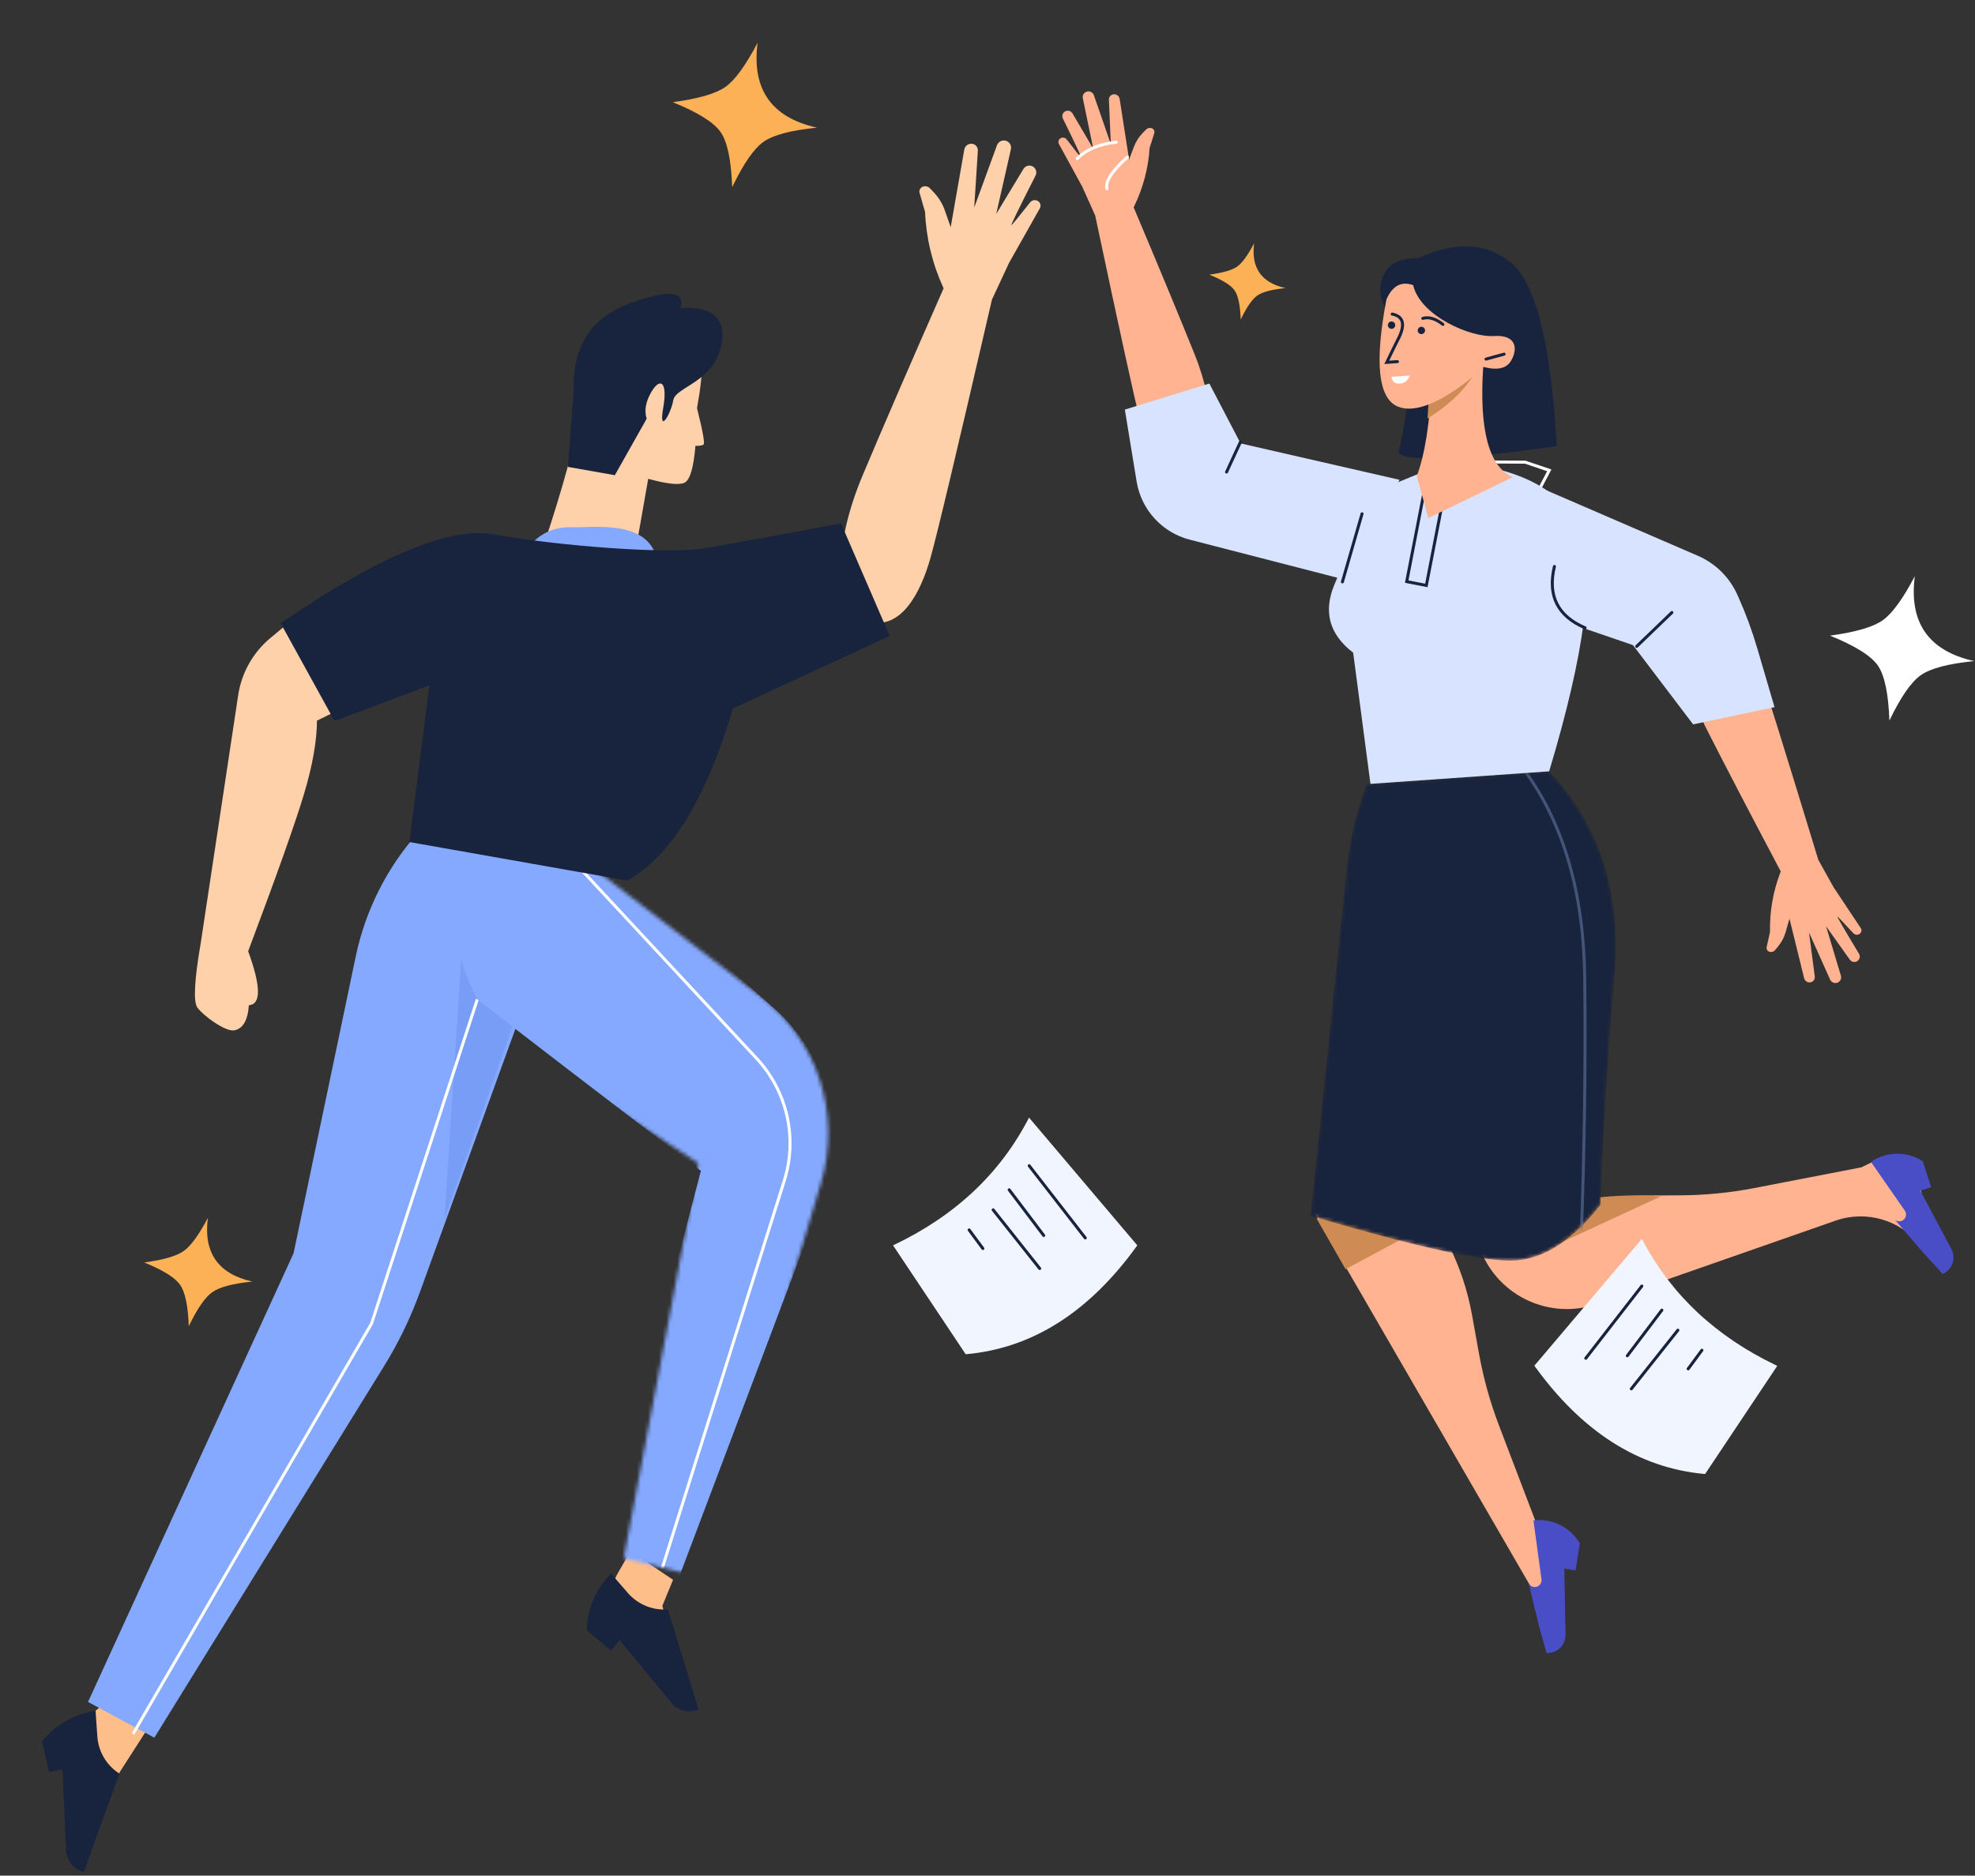<svg width="538" height="511" viewBox="0 0 538 511" fill="none" xmlns="http://www.w3.org/2000/svg">
<rect x="0" y="0" width="538" height="511" fill="#333333" stroke="none"/>
<path fill-rule="evenodd" clip-rule="evenodd" d="M403.39 340.794L408.707 337.294C420.092 329.799 433.404 325.774 447.024 325.708L457.716 325.657C464.488 325.624 471.242 324.96 477.891 323.674L507.028 318.037L510.402 316.396C514.739 314.288 519.959 316.096 522.061 320.436C522.309 320.946 522.506 321.48 522.649 322.029L529.201 347.03L523.116 339.296C517.647 332.344 508.37 329.637 500.018 332.555L435.147 355.222C422.403 359.675 408.423 353.323 403.39 340.794Z" fill="#FFB391"/>
<path fill-rule="evenodd" clip-rule="evenodd" d="M452.468 325.926L416.419 342.601L425.845 327.341C432.254 326.501 437.159 325.99 440.562 325.809C443.965 325.628 447.934 325.667 452.468 325.926Z" fill="#CF8B54"/>
<path fill-rule="evenodd" clip-rule="evenodd" d="M509.65 316.535L518.879 329.817C519.465 330.66 519.257 331.82 518.414 332.408C517.752 332.869 516.869 332.851 516.227 332.363L524.089 341.502L529.198 347.061C531.673 345.986 532.811 343.107 531.739 340.63C531.686 340.508 531.629 340.389 531.566 340.271L523.104 324.404L526.069 323.44L523.767 316.357C519.477 313.602 513.962 313.654 509.719 316.489L509.65 316.535Z" fill="#4A4EC6"/>
<path fill-rule="evenodd" clip-rule="evenodd" d="M378.592 317.803L382.955 322.437C392.299 332.361 398.56 344.792 400.98 358.219L402.879 368.759C404.082 375.434 405.902 381.981 408.318 388.318L418.901 416.08L422.121 420.538C424.946 424.449 424.069 429.915 420.162 432.747C420.123 432.775 420.084 432.803 420.044 432.83L418.091 434.198L358.121 330.581L378.592 317.803Z" fill="#FFB391"/>
<path fill-rule="evenodd" clip-rule="evenodd" d="M387.872 329.988L358.68 332.044L366.535 345.783L388.796 333.837C388.524 332.543 388.215 331.26 387.872 329.988Z" fill="#CF8B54"/>
<path fill-rule="evenodd" clip-rule="evenodd" d="M417.715 414.223L419.911 430.26C420.051 431.278 419.34 432.217 418.324 432.358C417.526 432.468 416.749 432.05 416.399 431.323L419.254 443.046L421.282 450.324C423.97 450.491 426.286 448.442 426.454 445.747C426.462 445.614 426.465 445.481 426.463 445.348L426.12 427.355L429.194 427.844L430.354 420.483C427.785 416.077 422.855 413.615 417.797 414.213L417.715 414.223Z" fill="#4A4EC6"/>
<mask id="mask0" mask-type="alpha" maskUnits="userSpaceOnUse" x="356" y="210" width="85" height="134">
<path d="M422.027 210.154C435.778 224.739 441.702 243.247 439.799 265.678C437.896 288.109 436.627 308.952 435.993 328.206C428.53 337.775 420.821 342.84 412.867 343.399C404.913 343.959 386.279 339.9 356.965 331.223L366.893 236.155C367.595 229.432 369.073 222.813 371.299 216.431L372.267 213.653L422.027 210.154Z" fill="white"/>
</mask>
<g mask="url(#mask0)">
<path d="M422.018 210.152C435.769 224.739 441.694 243.249 439.793 265.681C437.892 288.113 436.625 308.957 435.993 328.212C428.531 337.781 420.824 342.845 412.871 343.404C404.918 343.963 386.285 339.902 356.974 331.222L366.892 236.15C367.594 229.427 369.071 222.808 371.296 216.425L372.264 213.647L422.018 210.152Z" fill="#18233D"/>
<path d="M415.788 210.587C426.116 225.09 431.414 243.665 431.68 266.31C431.946 288.956 431.632 312.595 430.738 337.228" stroke="#445478" stroke-width="0.816"/>
</g>
<path fill-rule="evenodd" clip-rule="evenodd" d="M415.478 125.917L422.029 128.138L411.007 149.172L401.464 134.759C391.596 138.937 386.663 141.025 386.663 141.025C386.663 141.025 388.804 135.95 393.086 125.798L415.478 125.917Z" stroke="white" stroke-width="0.816" stroke-linecap="round"/>
<path fill-rule="evenodd" clip-rule="evenodd" d="M430.318 144.787C434.549 155.874 431.775 177.659 421.994 210.143L373.321 213.557L368.61 177.825C362.154 172.87 360.433 166.725 363.449 159.389C366.464 152.053 370.012 143.641 374.092 134.152L394.654 125.69C414.199 127.334 426.087 133.7 430.318 144.787Z" fill="#D7E3FF"/>
<path d="M388.188 132.71L393.54 133.752L388.543 159.495L383.191 158.453L388.188 132.71Z" stroke="#18233D" stroke-width="0.816" stroke-linecap="round"/>
<path fill-rule="evenodd" clip-rule="evenodd" d="M310.429 113.943C312.325 121.039 316.308 129.497 323.705 127.511C331.103 125.524 331.566 111.806 325.419 96.534C321.321 86.353 315.785 73.005 308.812 56.491L308.958 56.192C311.378 51.218 312.807 45.821 313.164 40.302L314.426 36.309C314.596 35.772 314.332 35.194 313.816 34.971C313.267 34.735 312.63 34.859 312.209 35.284L311.313 36.19C310.263 37.252 309.446 38.522 308.916 39.919L307.566 43.474L305.002 26.971C304.881 26.191 304.186 25.632 303.399 25.683C302.627 25.733 302.036 26.392 302.069 27.166L302.591 39.248L297.982 25.956C297.711 25.174 296.882 24.734 296.082 24.949C295.286 25.163 294.795 25.961 294.962 26.769L297.816 40.53L292.165 30.906C291.758 30.213 290.88 29.962 290.168 30.336C289.462 30.706 289.179 31.573 289.531 32.288C293.125 39.601 294.771 43.126 294.467 42.861C294.175 42.607 292.88 40.987 290.583 38.001C290.185 37.483 289.465 37.339 288.899 37.664C288.349 37.979 288.152 38.677 288.456 39.233L294.837 50.91L298.345 58.746C305.136 90.813 309.164 109.212 310.429 113.943Z" fill="#FFB391"/>
<path d="M307.126 42.803C302.88 46.6 301.022 49.485 301.549 51.458" stroke="white" stroke-width="0.816" stroke-linecap="round"/>
<path d="M293.432 43.224C295.935 40.723 299.479 39.228 304.065 38.739" stroke="white" stroke-width="0.816" stroke-linecap="round"/>
<path fill-rule="evenodd" clip-rule="evenodd" d="M337.942 120.801L329.435 104.491L306.412 111.593L309.621 131.178C310.881 138.87 316.555 145.086 324.086 147.027L366.528 157.969L381.244 130.722L337.942 120.801Z" fill="#D7E3FF"/>
<path d="M337.915 120.391L334.122 128.598" stroke="#18233D" stroke-width="0.816" stroke-linecap="round"/>
<path d="M365.675 158.537L371.03 139.971" stroke="#18233D" stroke-width="0.816" stroke-linecap="round"/>
<path fill-rule="evenodd" clip-rule="evenodd" d="M478.479 180.325C475.972 173.422 471.268 165.343 464.071 167.969C456.874 170.594 457.606 184.299 465.058 198.975C470.026 208.76 476.703 221.573 485.087 237.415L484.967 237.726C482.989 242.891 482.035 248.393 482.159 253.922L481.249 258.009C481.127 258.559 481.44 259.112 481.974 259.289C482.54 259.477 483.165 259.297 483.547 258.837L484.36 257.857C485.315 256.707 486.018 255.37 486.424 253.933L487.46 250.272L491.45 266.489C491.638 267.256 492.38 267.751 493.16 267.632C493.924 267.514 494.456 266.806 494.355 266.039L492.785 254.048L498.532 266.887C498.87 267.642 499.735 268.008 500.512 267.724C501.287 267.442 501.707 266.603 501.47 265.813L497.43 252.354L503.897 261.448C504.363 262.102 505.26 262.275 505.936 261.841C506.607 261.411 506.814 260.523 506.401 259.841C502.184 252.87 500.238 249.503 500.563 249.739C500.876 249.967 502.307 251.468 504.856 254.242C505.298 254.723 506.027 254.803 506.563 254.43C507.084 254.068 507.219 253.356 506.868 252.829L499.495 241.754L495.319 234.254C485.763 202.903 480.15 184.927 478.479 180.325Z" fill="#FFB391"/>
<path fill-rule="evenodd" clip-rule="evenodd" d="M411.11 164.204L444.827 175.754L461.213 197.348L483.394 192.656L478.663 176.545C477.273 171.812 475.565 167.18 473.55 162.679L473.263 162.037C471.132 157.276 467.298 153.489 462.516 151.421L418.605 132.437L411.11 164.204Z" fill="#D7E3FF"/>
<path d="M445.848 176.095L455.428 166.876" stroke="#18233D" stroke-width="0.816" stroke-linecap="round"/>
<path fill-rule="evenodd" clip-rule="evenodd" d="M424.057 121.541C422.519 93.851 418.396 77.216 411.688 71.636C404.98 66.057 396.49 65.633 386.219 70.367C382.096 70.267 379.2 71.426 377.529 73.844C375.023 77.472 374.972 84.666 382.614 88.44C386.554 90.385 383.731 111.059 380.977 123.381C383.292 125.868 397.652 125.255 424.057 121.541Z" fill="#18233D"/>
<path fill-rule="evenodd" clip-rule="evenodd" d="M404.036 99.899C402.892 117.094 405.568 127.132 412.065 130.013L389.088 141.133L385.941 129.686C388.148 123.915 389.535 115.017 390.101 102.993L404.036 99.899Z" fill="#FFB391"/>
<path fill-rule="evenodd" clip-rule="evenodd" d="M389.949 96.915L388.865 114.021C396.134 109.421 400.806 104.444 402.882 99.089L390.028 96.862C390.002 96.88 389.975 96.897 389.949 96.915Z" fill="#CF8B54"/>
<path fill-rule="evenodd" clip-rule="evenodd" d="M377.666 81.604C374.388 98.852 375.432 108.576 380.798 110.777C388.848 114.078 402.514 101.692 404.125 99.965C407.934 100.98 410.455 100.384 411.688 98.178C413.538 94.868 412.998 91.115 406.853 91.547C400.707 91.978 386.9 86.121 384.952 77.686C381.722 76.544 379.293 77.85 377.666 81.604Z" fill="#FFB391"/>
<path d="M379.232 85.559C382.173 86.16 382.823 88.224 381.182 91.75C380.022 94.044 378.882 96.369 377.763 98.723L380.668 98.519" stroke="#18233D" stroke-width="0.816" stroke-linecap="round"/>
<path d="M409.723 96.484L404.799 97.834" stroke="#18233D" stroke-width="0.816" stroke-linecap="round"/>
<path d="M393.059 88.382C391.057 86.806 389.23 86.26 387.577 86.741" stroke="#18233D" stroke-width="0.816" stroke-linecap="round"/>
<path d="M387.262 91.024C386.711 91.063 386.232 90.647 386.194 90.095C386.155 89.543 386.572 89.064 387.123 89.025C387.675 88.986 388.153 89.402 388.192 89.954C388.23 90.506 387.814 90.985 387.262 91.024Z" fill="#18233D"/>
<path d="M379.133 89.583C378.582 89.622 378.103 89.206 378.065 88.654C378.027 88.102 378.443 87.623 378.994 87.584C379.546 87.545 380.024 87.961 380.063 88.513C380.101 89.065 379.685 89.544 379.133 89.583Z" fill="#18233D"/>
<path fill-rule="evenodd" clip-rule="evenodd" d="M384.036 102.302L379.042 102.653C379.225 103.979 379.981 104.596 381.312 104.502C382.643 104.409 383.551 103.675 384.036 102.302Z" fill="white"/>
<path d="M431.784 171.049C424.306 167.855 421.523 162.28 423.434 154.325" stroke="#18233D" stroke-width="0.816" stroke-linecap="round"/>
<path fill-rule="evenodd" clip-rule="evenodd" d="M329.443 74.83C333.11 74.328 335.627 73.597 336.994 72.638C338.361 71.68 339.907 69.56 341.632 66.28C341.197 69.618 341.691 72.305 343.113 74.34C344.536 76.375 346.887 77.758 350.167 78.491C346.444 78.863 343.888 79.537 342.497 80.512C341.107 81.487 339.601 83.663 337.978 87.041C337.838 83.149 337.281 80.506 336.308 79.113C335.334 77.721 333.046 76.293 329.443 74.83Z" fill="#FDB156"/>
<path fill-rule="evenodd" clip-rule="evenodd" d="M183.281 27.846C190.229 26.895 194.998 25.511 197.588 23.694C200.178 21.877 203.107 17.861 206.377 11.646C205.552 17.971 206.488 23.061 209.183 26.917C211.878 30.773 216.333 33.395 222.548 34.782C215.494 35.488 210.65 36.765 208.016 38.612C205.382 40.46 202.527 44.583 199.453 50.983C199.188 43.608 198.133 38.602 196.288 35.962C194.443 33.323 190.108 30.618 183.281 27.846Z" fill="#FDB156"/>
<path fill-rule="evenodd" clip-rule="evenodd" d="M498.511 173.173C505.46 172.221 510.229 170.837 512.819 169.021C515.408 167.204 518.338 163.188 521.607 156.973C520.783 163.298 521.718 168.388 524.413 172.244C527.109 176.1 531.564 178.722 537.779 180.109C530.724 180.815 525.88 182.091 523.246 183.939C520.612 185.786 517.758 189.91 514.683 196.309C514.418 188.935 513.363 183.928 511.519 181.289C509.674 178.65 505.338 175.944 498.511 173.173Z" fill="white"/>
<path fill-rule="evenodd" clip-rule="evenodd" d="M39.3 343.952C44.511 343.238 48.088 342.2 50.03 340.838C51.973 339.475 54.17 336.463 56.622 331.802C56.003 336.545 56.705 340.363 58.726 343.255C60.748 346.147 64.089 348.114 68.751 349.154C63.46 349.683 59.826 350.641 57.851 352.026C55.876 353.412 53.735 356.505 51.429 361.304C51.23 355.773 50.439 352.018 49.055 350.039C47.672 348.06 44.42 346.031 39.3 343.952Z" fill="#FDB156"/>
<path fill-rule="evenodd" clip-rule="evenodd" d="M183.342 430.401L180.436 437.482L186.658 461.385L172.082 449.132C165.991 444.012 164.452 435.252 168.431 428.364L171.758 422.607" fill="#FEBE89"/>
<path fill-rule="evenodd" clip-rule="evenodd" d="M166.433 428.686L171.04 433.999C173.76 437.135 177.805 438.79 181.937 438.456L190.269 465.689C187.727 466.829 184.737 466.129 182.96 463.978L168.794 446.832L166.405 449.685L159.812 444.143C160 438.492 162.247 433.107 166.13 429.006L166.433 428.686Z" fill="#18233D"/>
<path fill-rule="evenodd" clip-rule="evenodd" d="M42.2 467.874L32.7 482.67L22.522 504.37L17.909 484.349C16.412 477.85 18.995 471.09 24.443 467.253C24.994 466.865 25.523 466.472 26.029 466.073C28.917 463.797 32.785 459.996 37.632 454.671" fill="#FEBE89"/>
<path fill-rule="evenodd" clip-rule="evenodd" d="M26.031 466.072L26.517 473.091C26.804 477.234 29.042 480.993 32.544 483.216L22.824 509.984C20.108 509.363 18.139 507.002 18.013 504.214L17.005 481.986L13.381 482.825L11.446 474.427C14.994 470.027 20.028 467.081 25.597 466.145L26.031 466.072Z" fill="#18233D"/>
<path d="M156.761 235.19L114.399 351.986C111.843 359.032 108.57 365.794 104.631 372.168L42.045 473.416L23.979 463.68L79.979 341.421L96.902 260.588C99.551 247.935 105.487 236.208 114.111 226.589L156.761 235.19Z" fill="#85A9FF"/>
<path opacity="0.219" fill-rule="evenodd" clip-rule="evenodd" d="M121.056 332.079L126.224 252.459L141.137 275.39L121.056 332.079Z" fill="#4873DB"/>
<path d="M130.031 272.251L101.221 360.581L36.233 472.399" stroke="white" stroke-width="0.816"/>
<mask id="mask1" mask-type="alpha" maskUnits="userSpaceOnUse" x="116" y="223" width="110" height="207">
<path d="M161.103 236.099L207.217 271.497C222.702 283.384 229.239 303.61 223.637 322.303L191.413 429.818L169.901 424.544L190.247 316.918C160.828 297.638 139.473 283.506 126.182 274.519C117.251 259.716 114.316 242.703 117.379 223.479L161.103 236.099Z" fill="white"/>
</mask>
<g mask="url(#mask1)">
<path d="M167.505 236.327L211.03 274.854C225.646 287.792 230.755 308.424 223.862 326.681L184.217 431.689L163.127 424.929L190.933 318.981C162.935 297.698 142.621 282.111 129.991 272.22C122.116 256.83 120.377 239.653 124.773 220.69L167.505 236.327Z" fill="#85A9FF"/>
<path d="M156.699 235.151L206.146 288.401C214.441 297.334 217.304 310.035 213.644 321.657L178.182 434.252" stroke="white" stroke-width="0.816"/>
</g>
<path fill-rule="evenodd" clip-rule="evenodd" d="M148.143 148.444C153.175 133.317 156.45 121.437 157.966 112.807C160.241 99.86 162.06 89.628 176.369 90.553C184.277 91.064 189.109 91.602 190.644 96.095C191.887 99.731 190.616 106.919 189.864 111.201C191.468 117.55 192.053 120.861 191.618 121.133C191.184 121.405 190.459 121.51 189.444 121.446C188.931 127.645 187.876 131.03 186.279 131.601C184.683 132.171 181.448 131.787 176.575 130.449C174.667 141.307 173.359 148.751 172.651 152.781C171.943 156.812 163.773 155.366 148.143 148.444Z" fill="#FFD1AB"/>
<path fill-rule="evenodd" clip-rule="evenodd" d="M154.691 127.199L167.484 129.463L176.156 114.082C175.463 111.848 175.892 109.411 177.441 106.771C179.764 102.811 181.952 103.776 180.652 111.176C179.351 118.577 182.743 112.795 183.401 109.046C184.06 105.298 194.722 104.129 196.559 93.674C197.783 86.704 194.079 83.439 185.447 83.88C186.659 79.203 181.985 78.809 171.425 82.7C160.864 86.591 155.813 94.645 156.271 106.862L154.691 127.199Z" fill="#18233D"/>
<path fill-rule="evenodd" clip-rule="evenodd" d="M144.571 148.33C147.519 145.121 151.16 143.56 155.496 143.646C162 143.774 176.157 141.573 178.88 152.009L144.571 148.33Z" fill="#85A9FF"/>
<path fill-rule="evenodd" clip-rule="evenodd" d="M253.428 152.138C250.837 161.199 245.571 171.97 236.277 169.298C226.982 166.627 226.772 149.041 234.96 129.576C240.418 116.6 247.78 99.59 257.046 78.547L256.893 78.213C253.955 71.763 252.29 64.807 251.99 57.728L250.502 52.584C250.302 51.894 250.651 51.164 251.312 50.886C252.009 50.593 252.816 50.764 253.335 51.316L254.441 52.49C255.739 53.869 256.734 55.504 257.362 57.291L258.977 61.888L262.674 40.757C262.846 39.773 263.737 39.083 264.731 39.161C265.704 39.238 266.435 40.083 266.373 41.057L265.381 56.557L271.58 39.575C271.938 38.593 272.994 38.056 273.998 38.345C274.998 38.632 275.601 39.651 275.371 40.666L271.381 58.282L278.8 46.022C279.324 45.156 280.438 44.859 281.325 45.348C282.209 45.836 282.547 46.937 282.089 47.837C277.338 57.163 275.158 61.659 275.548 61.326C275.925 61.004 277.61 58.945 280.602 55.148C281.112 54.502 282.023 54.336 282.729 54.761C283.417 55.175 283.65 56.061 283.256 56.76L274.86 71.632L270.213 81.615C260.751 122.59 255.156 146.098 253.428 152.138Z" fill="#FFD1AB"/>
<path fill-rule="evenodd" clip-rule="evenodd" d="M78.502 169.793L73.671 173.806C68.933 177.741 65.806 183.284 64.886 189.38L54.693 256.866C52.938 267.034 52.629 272.915 53.767 274.507C55.303 276.656 61.38 281.152 63.812 280.703C66.171 280.268 67.499 277.988 67.794 273.863C71.152 273.635 71.088 268.731 67.602 259.149C75.454 238.265 80.535 223.95 82.846 216.203C85.156 208.456 86.321 201.832 86.34 196.331L100.421 189.391L78.502 169.793Z" fill="#FFD1AB"/>
<path fill-rule="evenodd" clip-rule="evenodd" d="M76.456 169.791C103.121 151.534 122.427 143.463 134.375 145.575C152.298 148.745 182.079 151.11 192.275 149.333C199.073 148.149 211.348 145.908 229.101 142.61L242.365 173.26L199.673 192.993C192.292 217.713 182.685 233.348 170.853 239.897L111.522 229.405L116.968 186.705L91.132 196.427L76.456 169.791Z" fill="#18233D"/>
<path fill-rule="evenodd" clip-rule="evenodd" d="M243.272 339.288C260.155 331.287 272.503 319.686 280.314 304.485L309.809 339.288C296.745 357.478 281.162 367.367 263.061 368.953L243.272 339.288Z" fill="#F1F5FF"/>
<path d="M280.359 317.597L295.63 337.265" stroke="#18233D" stroke-width="0.816" stroke-linecap="round"/>
<path d="M274.905 324.153L284.313 336.592" stroke="#18233D" stroke-width="0.816" stroke-linecap="round"/>
<path d="M270.542 329.617L283.222 345.597" stroke="#18233D" stroke-width="0.816" stroke-linecap="round"/>
<path d="M263.997 335.08L267.743 340.153" stroke="#18233D" stroke-width="0.816" stroke-linecap="round"/>
<path fill-rule="evenodd" clip-rule="evenodd" d="M483.528 372.289L464.269 401.16C446.588 399.51 431.334 389.835 418.487 372.095L447.181 338.237C454.977 353.023 467.098 364.376 483.528 372.289L483.528 372.289Z" fill="#F1F5FF" stroke="#F1F5FF" stroke-width="0.816"/>
<path d="M447.246 350.377L431.975 370.045" stroke="#18233D" stroke-width="0.816" stroke-linecap="round"/>
<path d="M452.699 356.934L443.291 369.372" stroke="#18233D" stroke-width="0.816" stroke-linecap="round"/>
<path d="M457.062 362.396L444.382 378.377" stroke="#18233D" stroke-width="0.816" stroke-linecap="round"/>
<path d="M463.607 367.86L459.862 372.934" stroke="#18233D" stroke-width="0.816" stroke-linecap="round"/>
</svg>

